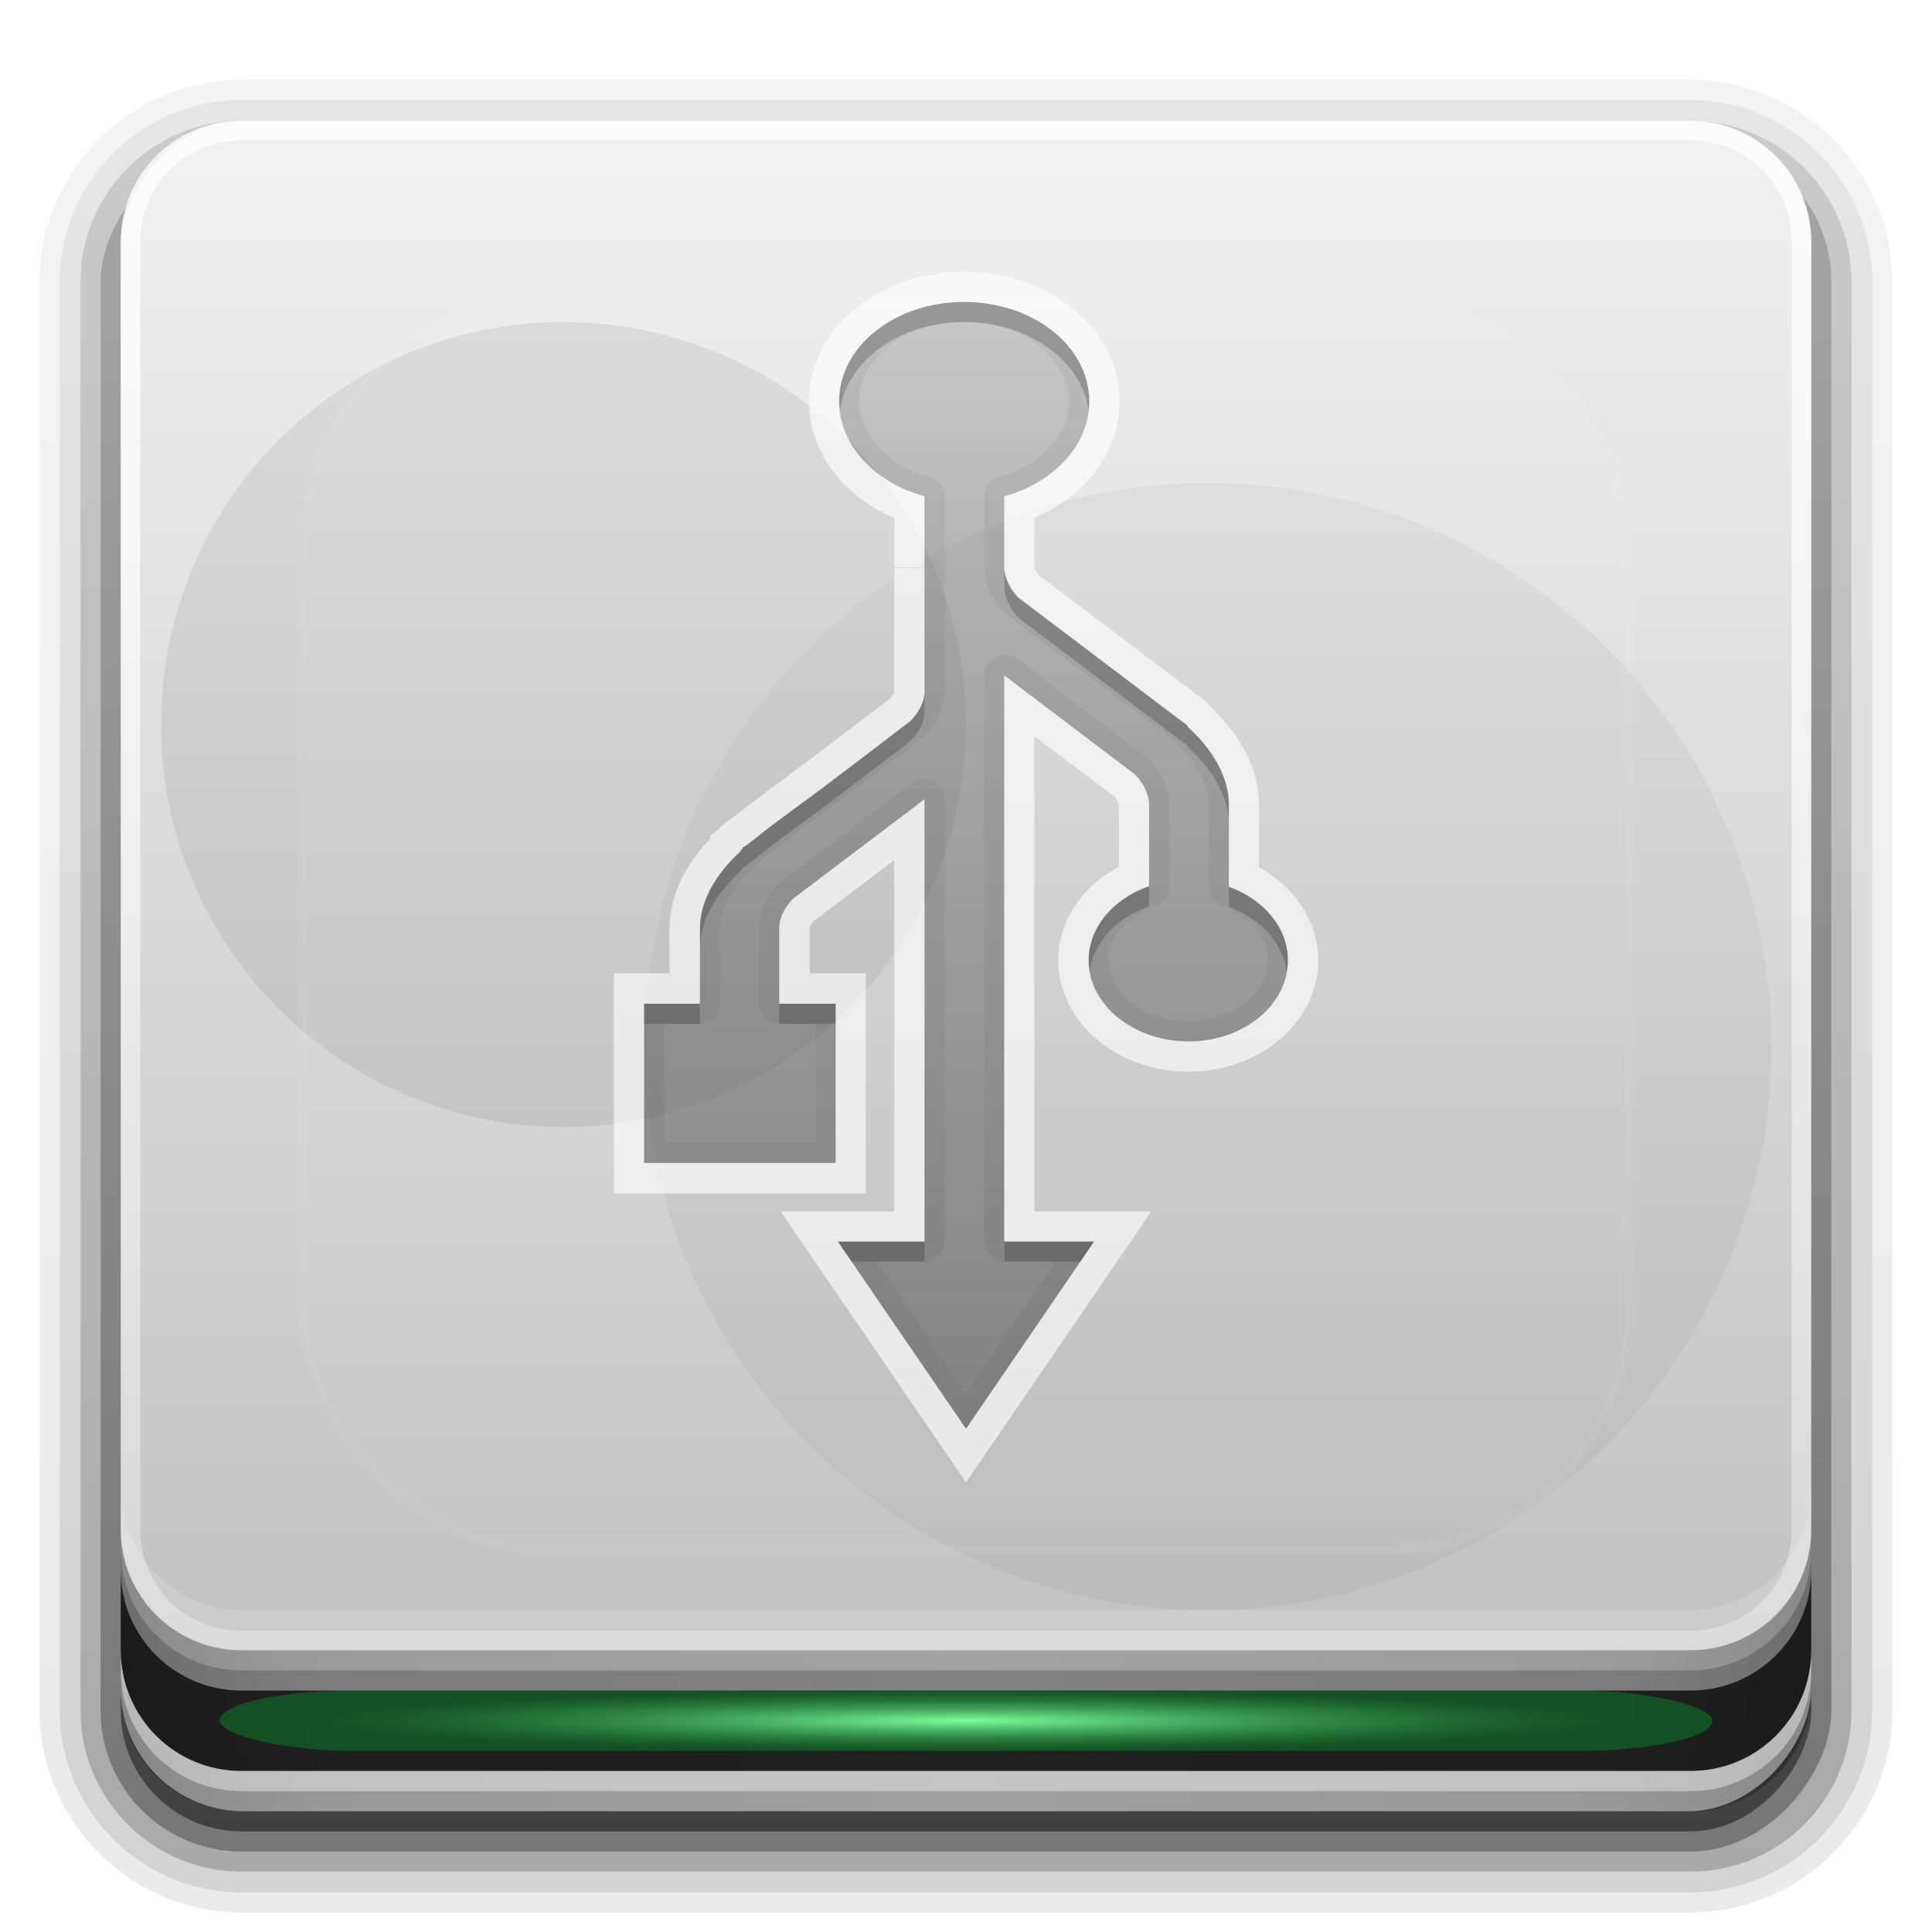 <?xml version="1.0" encoding="UTF-8" standalone="no"?>
<!-- Created with Inkscape (http://www.inkscape.org/) -->

<svg
   xmlns:dc="http://purl.org/dc/elements/1.1/"
   xmlns:cc="http://creativecommons.org/ns#"
   xmlns:rdf="http://www.w3.org/1999/02/22-rdf-syntax-ns#"
   xmlns:svg="http://www.w3.org/2000/svg"
   xmlns="http://www.w3.org/2000/svg"
   xmlns:xlink="http://www.w3.org/1999/xlink"
   xmlns:sodipodi="http://sodipodi.sourceforge.net/DTD/sodipodi-0.dtd"
   xmlns:inkscape="http://www.inkscape.org/namespaces/inkscape"
   version="1.0"
   width="96"
   height="96"
   id="svg2408"
   inkscape:version="0.48.3.1 r9886"
   sodipodi:docname="drive-removable-media-usb.svg"
   inkscape:export-filename="/home/rowen/MATE/Icon themes/sources/Faience-Ocre/devices/16/drive-removable-media-usb.png"
   inkscape:export-xdpi="15"
   inkscape:export-ydpi="15">
  <sodipodi:namedview
     pagecolor="#ffffff"
     bordercolor="#666666"
     borderopacity="1"
     objecttolerance="10"
     gridtolerance="10"
     guidetolerance="10"
     inkscape:pageopacity="0"
     inkscape:pageshadow="2"
     inkscape:window-width="705"
     inkscape:window-height="480"
     id="namedview3678"
     showgrid="false"
     inkscape:zoom="2.4583333"
     inkscape:cx="48"
     inkscape:cy="48"
     inkscape:window-x="0"
     inkscape:window-y="25"
     inkscape:window-maximized="0"
     inkscape:current-layer="svg2408" />
  <defs
     id="defs2410">
    <linearGradient
       id="linearGradient4384">
      <stop
         id="stop4386"
         style="stop-color:#ffffff;stop-opacity:1"
         offset="0" />
      <stop
         id="stop4388"
         style="stop-color:#ffffff;stop-opacity:0"
         offset="1" />
    </linearGradient>
    <linearGradient
       id="linearGradient4367">
      <stop
         id="stop4369"
         style="stop-color:#ffffff;stop-opacity:0.718"
         offset="0" />
      <stop
         id="stop4371"
         style="stop-color:#ffffff;stop-opacity:1"
         offset="1" />
    </linearGradient>
    <linearGradient
       x1="45.448"
       y1="92.54"
       x2="45.448"
       y2="7.017"
       id="ButtonShadow"
       gradientUnits="userSpaceOnUse"
       gradientTransform="scale(1.006,0.994)">
      <stop
         id="stop3750"
         style="stop-color:#000000;stop-opacity:1"
         offset="0" />
      <stop
         id="stop3752"
         style="stop-color:#000000;stop-opacity:0.588"
         offset="1" />
    </linearGradient>
    <linearGradient
       id="linearGradient3737">
      <stop
         id="stop3739"
         style="stop-color:#ffffff;stop-opacity:1"
         offset="0" />
      <stop
         id="stop3741"
         style="stop-color:#ffffff;stop-opacity:0"
         offset="1" />
    </linearGradient>
    <filter
       color-interpolation-filters="sRGB"
       id="filter3174">
      <feGaussianBlur
         id="feGaussianBlur3176"
         stdDeviation="1.71" />
    </filter>
    <filter
       x="-0.192"
       y="-0.192"
       width="1.384"
       height="1.384"
       color-interpolation-filters="sRGB"
       id="filter3794">
      <feGaussianBlur
         id="feGaussianBlur3796"
         stdDeviation="5.28" />
    </filter>
    <linearGradient
       x1="48"
       y1="20.221"
       x2="48"
       y2="138.661"
       id="linearGradient3613"
       xlink:href="#linearGradient3737"
       gradientUnits="userSpaceOnUse" />
    <linearGradient
       x1="32"
       y1="88"
       x2="32"
       y2="-8"
       id="linearGradient3617"
       xlink:href="#linearGradient4327"
       gradientUnits="userSpaceOnUse"
       gradientTransform="translate(0,-96)" />
    <linearGradient
       x1="45.448"
       y1="92.54"
       x2="45.448"
       y2="7.017"
       id="ButtonShadow-0"
       gradientUnits="userSpaceOnUse"
       gradientTransform="matrix(1.006,0,0,0.994,100,0)">
      <stop
         id="stop3750-8"
         style="stop-color:#000000;stop-opacity:1"
         offset="0" />
      <stop
         id="stop3752-5"
         style="stop-color:#000000;stop-opacity:0.588"
         offset="1" />
    </linearGradient>
    <linearGradient
       x1="32.251"
       y1="6.132"
       x2="32.251"
       y2="90.239"
       id="linearGradient3780"
       xlink:href="#ButtonShadow-0"
       gradientUnits="userSpaceOnUse"
       gradientTransform="matrix(1.024,0,0,1.012,-1.143,-98.071)" />
    <linearGradient
       x1="32.251"
       y1="6.132"
       x2="32.251"
       y2="90.239"
       id="linearGradient3772"
       xlink:href="#ButtonShadow-0"
       gradientUnits="userSpaceOnUse"
       gradientTransform="matrix(1.024,0,0,1.012,-1.143,-98.071)" />
    <linearGradient
       x1="32.251"
       y1="6.132"
       x2="32.251"
       y2="90.239"
       id="linearGradient3725"
       xlink:href="#ButtonShadow-0"
       gradientUnits="userSpaceOnUse"
       gradientTransform="matrix(1.024,0,0,1.012,-1.143,-98.071)" />
    <linearGradient
       x1="32.251"
       y1="6.132"
       x2="32.251"
       y2="90.239"
       id="linearGradient3721"
       xlink:href="#ButtonShadow-0"
       gradientUnits="userSpaceOnUse"
       gradientTransform="translate(0,-97)" />
    <linearGradient
       x1="32.251"
       y1="6.132"
       x2="32.251"
       y2="90.239"
       id="linearGradient3026"
       xlink:href="#ButtonShadow-0"
       gradientUnits="userSpaceOnUse"
       gradientTransform="matrix(1.024,0,0,1.012,-1.143,-98.071)" />
    <clipPath
       id="clipPath4355">
      <rect
         width="84"
         height="80"
         rx="6"
         ry="6"
         x="6"
         y="6"
         id="rect4357"
         style="fill:#ffffff;fill-opacity:1;fill-rule:nonzero;stroke:none" />
    </clipPath>
    <radialGradient
       cx="48"
       cy="87.792"
       r="42"
       fx="48"
       fy="87.792"
       id="radialGradient4375"
       xlink:href="#linearGradient4367"
       gradientUnits="userSpaceOnUse"
       gradientTransform="matrix(1,-6.7114942e-8,8.4282233e-8,1.256,110,-24.506)" />
    <linearGradient
       x1="48"
       y1="88"
       x2="48"
       y2="-40"
       id="linearGradient4390"
       xlink:href="#linearGradient4384"
       gradientUnits="userSpaceOnUse"
       gradientTransform="matrix(1,0,0,-1,0,92)" />
    <linearGradient
       id="linearGradient4327">
      <stop
         id="stop4329"
         style="stop-color:#f0f0f0;stop-opacity:1"
         offset="0" />
      <stop
         id="stop4331"
         style="stop-color:#b4b4b4;stop-opacity:1"
         offset="1" />
    </linearGradient>
    <linearGradient
       id="linearGradient3892-6">
      <stop
         id="stop3894-4"
         style="stop-color:#000000;stop-opacity:0.588"
         offset="0" />
      <stop
         id="stop3896-3"
         style="stop-color:#000000;stop-opacity:0.471"
         offset="0.118" />
      <stop
         id="stop3898-3"
         style="stop-color:#000000;stop-opacity:0.392"
         offset="0.238" />
      <stop
         id="stop3900-6"
         style="stop-color:#000000;stop-opacity:0.314"
         offset="1" />
    </linearGradient>
    <linearGradient
       x1="90"
       y1="88"
       x2="48"
       y2="88"
       id="linearGradient3140"
       xlink:href="#linearGradient3892-6"
       gradientUnits="userSpaceOnUse"
       spreadMethod="reflect" />
    <clipPath
       id="clipPath3919-4">
      <rect
         width="84"
         height="76"
         rx="6.1"
         ry="6.1"
         x="6"
         y="-82"
         transform="scale(1,-1)"
         id="rect3921-3"
         style="fill:#ff00ff;fill-opacity:1;fill-rule:nonzero;stroke:none" />
    </clipPath>
    <filter
       x="-0.216"
       y="-0.27"
       width="1.432"
       height="1.54"
       color-interpolation-filters="sRGB"
       id="filter3927-5">
      <feGaussianBlur
         id="feGaussianBlur3929-0"
         stdDeviation="7.2" />
    </filter>
    <linearGradient
       id="linearGradient3767">
      <stop
         id="stop3769"
         style="stop-color:#4d4d4d;stop-opacity:0.707"
         offset="0" />
      <stop
         id="stop3771"
         style="stop-color:#4d4d4d;stop-opacity:0.314"
         offset="1" />
    </linearGradient>
    <linearGradient
       x1="105.558"
       y1="62.971"
       x2="24.668"
       y2="62.971"
       id="linearGradient3193"
       xlink:href="#linearGradient3767"
       gradientUnits="userSpaceOnUse"
       gradientTransform="matrix(0,0.677,-0.848,0,101.396,-1.692)" />
    <clipPath
       id="clipPath3520">
      <path
         d="m 9.938,33.688 c -3.223,0 -5.844,1.784 -5.844,4 l 0,67.719 c 0,2.216 2.62,4 5.844,4 l 77.625,0 c 3.223,0 5.844,-1.784 5.844,-4 l 0,-67.719 c 0,-2.216 -2.62,-4 -5.844,-4 l -77.625,0 z M 47.906,42 c 3.432,0 6.219,2.198 6.219,4.938 0,2.182 -1.764,4.054 -4.219,4.719 l 0,3.562 c 0.015,0.498 0.299,1.067 0.688,1.469 0.1,0.075 8.192,6.2 8.219,6.219 0.008,0.006 0.023,-0.007 0.031,0 0.024,0.018 0.046,0.049 0.062,0.062 0.004,0.004 0.024,-0.006 0.031,0 0.007,0.006 0.031,0.062 0.031,0.062 2.6e-5,2.9e-5 0.062,0.062 0.062,0.062 0,0 10e-7,0.031 0,0.031 0.012,0.01 0.02,0.021 0.031,0.031 1.096,0.989 2,2.355 2,3.812 l 0,4.094 C 62.786,71.69 64,73.086 64,74.719 c 0,2.22 -2.204,4.031 -4.938,4.031 -2.733,0 -4.969,-1.811 -4.969,-4.031 0,-1.655 1.236,-3.072 3,-3.688 -2.35e-4,-1.047 -10e-7,-2.379 0,-4.094 -0.014,-0.498 -0.297,-1.035 -0.688,-1.438 l -6.5,-4.938 0,28.125 4.469,0 L 48,98 l -6.375,-9.312 4.312,0 0,-21.969 -6.531,4.938 c -0.395,0.406 -0.673,0.909 -0.688,1.406 0,2.101 0,2.98 0,3.812 l 2.812,0 0,7.906 -9.531,0 0,-7.906 2.781,0 0,-3.75 c 0,-1.442 0.889,-2.794 1.969,-3.781 0,0 0.021,-0.012 0.031,-0.031 0.004,-0.004 -0.004,-0.027 0,-0.031 0,0 0.031,-0.031 0.031,-0.031 1.5e-5,-2.1e-5 0.031,-0.031 0.031,-0.031 2.03e-4,-2.43e-4 0.055,-0.087 0.062,-0.094 0.005,-0.004 -0.005,-0.027 0,-0.031 0.015,-0.013 0.071,-0.014 0.094,-0.031 0.008,-0.011 0.023,-0.025 0.031,-0.031 0.016,-0.012 0.032,-0.008 0.062,-0.031 0.062,-0.047 0.167,-0.132 0.281,-0.219 0.229,-0.173 0.517,-0.425 0.906,-0.719 0.779,-0.588 1.839,-1.343 2.875,-2.125 2.046,-1.545 4.044,-3.088 4.094,-3.125 0.393,-0.403 0.672,-0.909 0.688,-1.406 l 0,-6.156 c -0.003,-0.044 -4.59e-4,-0.022 0,-0.031 4.59e-4,-0.009 -10e-7,-0.038 0,-0.031 l 0,-3.531 C 43.482,50.992 41.688,49.12 41.688,46.938 41.688,44.198 44.473,42 47.906,42 z"
         inkscape:connector-curvature="0"
         id="path3522"
         style="fill:#ffffff;fill-opacity:1;fill-rule:nonzero;stroke:none" />
    </clipPath>
    <filter
       x="-0.242"
       y="-0.143"
       width="1.483"
       height="1.287"
       color-interpolation-filters="sRGB"
       id="filter3536">
      <feGaussianBlur
         id="feGaussianBlur3538"
         stdDeviation="3.525" />
    </filter>
    <filter
       x="-0.114"
       y="-1.415"
       width="1.229"
       height="3.83"
       color-interpolation-filters="sRGB"
       id="filter4180-5">
      <feGaussianBlur
         id="feGaussianBlur4182-6"
         stdDeviation="3.537" />
    </filter>
    <radialGradient
       cx="48"
       cy="84"
       r="30"
       fx="48"
       fy="84"
       id="radialGradient4138-3"
       xlink:href="#linearGradient3175-0"
       gradientUnits="userSpaceOnUse"
       gradientTransform="matrix(1.067,0,0,0.05,-3.2,81.3)" />
    <linearGradient
       id="linearGradient3175-0">
      <stop
         id="stop3177-4"
         style="stop-color:#7bff9d;stop-opacity:1;"
         offset="0" />
      <stop
         id="stop3179-8"
         style="stop-color:#2ea04c;stop-opacity:0;"
         offset="1" />
    </linearGradient>
  </defs>
  <g
     id="layer2"
     style="display:none">
    <rect
       width="86"
       height="85"
       rx="6"
       ry="6"
       x="5"
       y="7"
       id="rect3745"
       style="opacity:0.9;fill:url(#ButtonShadow);fill-opacity:1;fill-rule:nonzero;stroke:none;filter:url(#filter3174)" />
  </g>
  <g
     id="layer3"
     style="display:inline">
    <path
       d="m 12,-95.031 c -5.511,0 -10.031,4.52 -10.031,10.031 l 0,71 c 0,5.511 4.52,10.031 10.031,10.031 l 72,0 c 5.511,0 10.031,-4.52 10.031,-10.031 l 0,-71 c 0,-5.511 -4.52,-10.031 -10.031,-10.031 l -72,0 z"
       transform="scale(1,-1)"
       id="path3786"
       style="opacity:0.08;fill:url(#linearGradient3026);fill-opacity:1;fill-rule:nonzero;stroke:none;display:inline" />
    <path
       d="m 12,-94.031 c -4.972,0 -9.031,4.06 -9.031,9.031 l 0,71 c 0,4.972 4.06,9.031 9.031,9.031 l 72,0 c 4.972,0 9.031,-4.06 9.031,-9.031 l 0,-71 c 0,-4.972 -4.06,-9.031 -9.031,-9.031 l -72,0 z"
       transform="scale(1,-1)"
       id="path3778"
       style="opacity:0.1;fill:url(#linearGradient3780);fill-opacity:1;fill-rule:nonzero;stroke:none;display:inline" />
    <path
       d="m 12,-93 c -4.409,0 -8,3.591 -8,8 l 0,71 c 0,4.409 3.591,8 8,8 l 72,0 c 4.409,0 8,-3.591 8,-8 l 0,-71 c 0,-4.409 -3.591,-8 -8,-8 l -72,0 z"
       transform="scale(1,-1)"
       id="path3770"
       style="opacity:0.2;fill:url(#linearGradient3772);fill-opacity:1;fill-rule:nonzero;stroke:none;display:inline" />
    <rect
       width="86"
       height="85"
       rx="7"
       ry="7"
       x="5"
       y="-92"
       transform="scale(1,-1)"
       id="rect3723"
       style="opacity:0.3;fill:url(#linearGradient3725);fill-opacity:1;fill-rule:nonzero;stroke:none;display:inline" />
    <rect
       width="84"
       height="84"
       rx="6"
       ry="6"
       x="6"
       y="-91"
       transform="scale(1,-1)"
       id="rect3716"
       style="opacity:0.45;fill:url(#linearGradient3721);fill-opacity:1;fill-rule:nonzero;stroke:none;display:inline" />
  </g>
  <g
     id="layer1"
     style="display:inline">
    <rect
       width="84"
       height="84"
       rx="6.1"
       ry="6.1"
       x="6"
       y="-90"
       transform="scale(1,-1)"
       id="rect2419"
       style="fill:url(#linearGradient3617);fill-opacity:1;fill-rule:nonzero;stroke:none" />
    <path
       d="M 120.781,6.125 C 118.042,6.683 116,9.091 116,12 l 0,68 c 0,3.324 2.676,6 6,6 l 72,0 c 3.324,0 6,-2.676 6,-6 l 0,-68 c 0,-2.909 -2.042,-5.317 -4.781,-5.875 2.205,0.536 3.812,2.491 3.812,4.875 l 0,68 c 0,2.805 -2.226,5.031 -5.031,5.031 l -72,0 c -2.805,0 -5.031,-2.226 -5.031,-5.031 l 0,-68 c 0,-2.384 1.607,-4.339 3.812,-4.875 z"
       inkscape:connector-curvature="0"
       id="rect4359"
       style="opacity:0.2;fill:url(#radialGradient4375);fill-opacity:1;fill-rule:nonzero;stroke:none" />
    <path
       d="m 6,100 0,1 c 0,3.324 2.676,6 6,6 l 72,0 c 3.324,0 6,-2.676 6,-6 l 0,-1 c 0,3.324 -2.676,6 -6,6 l -72,0 c -3.324,0 -6,-2.676 -6,-6 z"
       inkscape:connector-curvature="0"
       id="path4412"
       style="opacity:0.15;fill:#000000;fill-opacity:1;fill-rule:nonzero;stroke:none" />
  </g>
  <g
     id="layer7"
     style="display:inline">
    <g
       clip-path="url(#clipPath3919-4)"
       id="g3915"
       style="opacity:0.2;display:inline;filter:url(#filter3927-5)">
      <path
         d="m 48,36 a 16,20 0 1 1 -32,0 16,20 0 1 1 32,0 z"
         transform="matrix(1.25,0,0,1,-12,0)"
         id="path3911"
         style="opacity:0.357;color:#000000;fill:#000000;fill-opacity:1;fill-rule:nonzero;stroke:none;stroke-width:1.5;marker:none;visibility:visible;display:inline;overflow:visible;enable-background:accumulate" />
      <path
         d="m 80,52 a 24,28 0 1 1 -48,0 24,28 0 1 1 48,0 z"
         transform="matrix(1.167,0,0,1,-5.333,0)"
         id="path3913"
         style="opacity:0.2;color:#000000;fill:#000000;fill-opacity:1;fill-rule:nonzero;stroke:none;stroke-width:1.5;marker:none;visibility:visible;display:inline;overflow:visible;enable-background:accumulate" />
    </g>
  </g>
  <g
     id="layer8">
    <path
       d="m 6,73.906 0,2 C 6,79.286 8.714,82 12.094,82 l 71.812,0 C 87.286,82 90,79.286 90,75.906 l 0,-2 C 90,77.286 87.286,80 83.906,80 l -71.812,0 C 8.714,80 6,77.286 6,73.906 z"
       inkscape:connector-curvature="0"
       id="rect4028"
       style="opacity:0.15;fill:#ffffff;fill-opacity:1;fill-rule:nonzero;stroke:none;display:inline" />
    <path
       d="M 12,82 C 8.676,82 6,79.324 6,76 L 6,12 C 6,8.676 8.676,6 12,6 l 72,0 c 3.324,0 6,2.676 6,6 l 0,64 c 0,3.324 -2.676,6 -6,6 z m 0,-0.969 72,0 c 2.805,0 5.031,-2.226 5.031,-5.031 l 0,-64 C 89.031,9.195 86.805,6.969 84,6.969 l -72,0 C 9.195,6.969 6.969,9.195 6.969,12 l 0,64 c 0,2.805 2.226,5.031 5.031,5.031 z"
       inkscape:connector-curvature="0"
       id="rect4377"
       style="opacity:0.8;fill:url(#linearGradient4390);fill-opacity:1;fill-rule:nonzero;stroke:none;display:inline" />
  </g>
  <g
     id="layer4"
     style="display:inline">
    <path
       d="m 6,76 0,8 c 0,3.324 2.676,6 6,6 l 72,0 c 3.324,0 6,-2.676 6,-6 l 0,-8 c 0,3.324 -2.676,6 -6,6 L 12,82 C 8.676,82 6,79.324 6,76 z"
       inkscape:connector-curvature="0"
       id="path3888"
       style="opacity:0.5;fill:url(#linearGradient3140);fill-opacity:1;fill-rule:nonzero;stroke:none;display:inline" />
    <path
       d="m 6,78 0,4 c 0,3.324 2.676,6 6,6 l 72,0 c 3.324,0 6,-2.676 6,-6 l 0,-4 c 0,3.324 -2.676,6 -6,6 L 12,84 C 8.676,84 6,81.324 6,78 z"
       inkscape:connector-curvature="0"
       id="path4010"
       style="opacity:0.8;fill:#000000;fill-opacity:1;fill-rule:nonzero;stroke:none;display:inline" />
    <path
       d="m 6,82 0,1 c 0,3.324 2.676,6 6,6 l 72,0 c 3.324,0 6,-2.676 6,-6 l 0,-1 c 0,3.324 -2.676,6 -6,6 L 12,88 C 8.676,88 6,85.324 6,82 z"
       inkscape:connector-curvature="0"
       id="path4054"
       style="opacity:0.4;fill:#ffffff;fill-opacity:1;fill-rule:nonzero;stroke:none;display:inline" />
    <path
       d="m 6,77 0,1 c 0,3.324 2.676,6 6,6 l 72,0 c 3.324,0 6,-2.676 6,-6 l 0,-1 c 0,3.324 -2.676,6 -6,6 L 12,83 C 8.676,83 6,80.324 6,77 z"
       inkscape:connector-curvature="0"
       id="path4059"
       style="opacity:0.2;fill:#000000;fill-opacity:1;fill-rule:nonzero;stroke:none;display:inline" />
    <rect
       width="74.179"
       height="6"
       rx="6.744"
       ry="6"
       x="10.911"
       y="80"
       transform="matrix(1,0,0,0.5,3.7194823e-8,44)"
       id="rect3323"
       style="opacity:0.6;fill:#00aa2c;fill-opacity:1;fill-rule:nonzero;stroke:none;display:inline;filter:url(#filter4180-5)" />
    <rect
       width="64"
       height="3"
       rx="5.818"
       ry="3"
       x="16"
       y="84"
       id="rect3311"
       style="fill:url(#radialGradient4138-3);fill-opacity:1.0;fill-rule:nonzero;stroke:none;display:inline" />
  </g>
  <g
     id="layer5"
     style="display:inline">
    <rect
       width="66"
       height="62"
       rx="12"
       ry="12"
       x="15"
       y="15"
       clip-path="url(#clipPath4355)"
       id="rect3171"
       style="opacity:0.2;fill:url(#linearGradient3613);fill-opacity:1;fill-rule:nonzero;stroke:#ffffff;stroke-width:0.5;stroke-linecap:round;stroke-linejoin:miter;stroke-miterlimit:4;stroke-opacity:1;stroke-dasharray:none;stroke-dashoffset:0;filter:url(#filter3794)" />
  </g>
  <g
     id="layer6">
    <path
       d="m 64,47.713 c 0,-1.633 -1.215,-3.031 -2.938,-3.659 l 0,-4.077 c 0,-1.457 -0.912,-2.83 -2.008,-3.818 -0.012,-0.011 -0.013,-0.029 -0.024,-0.04 0,0 0,-0.02 0,-0.02 -1.7e-5,-2.1e-5 -0.049,-0.06 -0.049,-0.06 -2.1e-4,-2.41e-4 -0.042,-0.054 -0.049,-0.06 -0.007,-0.006 -0.02,0.004 -0.024,0 -0.004,-0.004 0.004,-0.016 0,-0.02 -0.017,-0.014 -0.049,-0.021 -0.073,-0.04 -0.008,-0.007 -0.016,-0.013 -0.024,-0.02 -0.026,-0.019 -8.127,-6.149 -8.226,-6.224 -0.389,-0.401 -0.671,-0.954 -0.686,-1.452 l 0,-3.56 c 2.455,-0.665 4.236,-2.531 4.236,-4.713 C 54.133,17.212 51.346,15 47.914,15 c -3.433,0 -6.219,2.212 -6.219,4.952 3e-6,2.182 1.78,4.048 4.236,4.713 l 0,3.52 c 0,-0.007 4.59e-4,0.031 0,0.04 -4.58e-4,0.009 -0.003,-0.004 0,0.04 l 0,6.145 c -0.016,0.497 -0.293,1.009 -0.686,1.412 -0.05,0.037 -2.042,1.558 -4.089,3.102 -1.036,0.782 -2.085,1.56 -2.865,2.148 -0.39,0.294 -0.702,0.543 -0.93,0.716 -0.114,0.086 -0.207,0.152 -0.269,0.199 -0.031,0.023 -0.057,0.028 -0.073,0.04 -0.008,0.006 -0.017,0.029 -0.024,0.04 -0.022,0.018 -0.058,0.027 -0.073,0.04 -0.005,0.004 0.005,0.016 0,0.02 -0.005,0.004 -0.017,-0.007 -0.024,0 -0.007,0.007 -0.049,0.079 -0.049,0.08 -2.7e-5,3.1e-5 -0.049,0.04 -0.049,0.04 0,0 0,0.02 0,0.02 0,0 -0.024,0.02 -0.024,0.02 -0.004,0.004 0.004,0.016 0,0.02 -0.01,0.02 -0.024,0.04 -0.024,0.04 -1.08,0.987 -1.983,2.336 -1.983,3.778 l 0,3.739 -2.767,0 0,7.935 9.517,0 0,-7.935 -2.784,0 c 0,-0.832 0,-1.697 0,-3.798 0.014,-0.497 0.291,-1.006 0.686,-1.412 l 6.513,-4.932 0,21.974 -4.296,0 L 48,71 l 6.366,-9.307 -4.469,0 0,-28.119 6.513,4.912 c 0.39,0.403 0.671,0.954 0.686,1.452 0,1.714 -2.35e-4,3.049 0,4.097 -1.764,0.616 -3.011,2.024 -3.011,3.679 0,2.22 2.237,4.037 4.97,4.037 C 61.788,51.75 64,49.933 64,47.713 z"
       inkscape:connector-curvature="0"
       id="path1334"
       style="opacity:0.75;fill:url(#linearGradient3193);fill-opacity:1;stroke:none;display:inline" />
    <path
       d="m 47.906,15 c -3.433,0 -6.219,2.198 -6.219,4.938 3e-6,2.182 1.794,4.054 4.25,4.719 l 0,3.531 c 0,-0.007 4.59e-4,0.022 0,0.031 -4.58e-4,0.009 -0.003,-0.013 0,0.031 0.027,0.027 0.631,0.601 0.688,0.656 -0.002,0.003 2e-6,0.031 0,0.031 -0.016,0.015 -0.031,0.031 -0.031,0.031 L 45.938,28.25 l 0,6.156 c -0.016,0.497 -0.295,1.003 -0.688,1.406 -0.05,0.037 -2.047,1.58 -4.094,3.125 -1.036,0.782 -2.096,1.537 -2.875,2.125 -0.39,0.294 -0.678,0.546 -0.906,0.719 -0.114,0.086 -0.219,0.172 -0.281,0.219 -0.031,0.023 -0.046,0.019 -0.062,0.031 -0.008,0.006 -0.023,0.021 -0.031,0.031 -0.022,0.018 -0.078,0.018 -0.094,0.031 -0.005,0.004 0.005,0.027 0,0.031 -0.007,0.007 -0.062,0.093 -0.062,0.094 L 36.812,42.25 36.781,42.281 c -0.004,0.004 0.004,0.027 0,0.031 -0.01,0.02 -0.031,0.031 -0.031,0.031 -1.08,0.987 -1.969,2.339 -1.969,3.781 l 0,3.75 -2.781,0 0,7.906 9.531,0 0,-7.906 -2.812,0 0,-3.812 c 0.014,-0.497 0.293,-1 0.688,-1.406 l 6.531,-4.938 0,21.969 -4.312,0 L 48,71 l 6.375,-9.312 -4.469,0 0,-28.125 6.5,4.938 c 0.39,0.403 0.673,0.94 0.688,1.438 0,1.714 -2.35e-4,3.046 0,4.094 -1.764,0.616 -3,2.032 -3,3.688 0,2.22 2.235,4.031 4.969,4.031 C 61.796,51.75 64,49.939 64,47.719 64,46.086 62.786,44.69 61.062,44.062 l 0,-4.094 c 0,-1.457 -0.904,-2.824 -2,-3.812 -0.012,-0.011 -0.02,-0.021 -0.031,-0.031 l 0,-0.031 -0.062,-0.062 c -2.1e-4,-2.41e-4 -0.024,-0.056 -0.031,-0.062 -0.007,-0.006 -0.027,0.004 -0.031,0 -0.017,-0.014 -0.039,-0.044 -0.062,-0.062 -0.008,-0.007 -0.023,0.006 -0.031,0 -0.026,-0.019 -8.119,-6.143 -8.219,-6.219 -0.389,-0.401 -0.673,-0.971 -0.688,-1.469 l 0,-3.562 C 52.361,23.992 54.125,22.119 54.125,19.938 54.125,17.198 51.338,15 47.906,15 z m 0,1 c 3,0 5.219,1.885 5.219,3.938 0,1.636 -1.359,3.179 -3.469,3.75 a 1.012,1.012 0 0 0 -0.75,0.969 l 0,3.562 a 1.012,1.012 0 0 0 0,0.031 c 0.026,0.859 0.418,1.588 0.969,2.156 A 1.012,1.012 0 0 0 49.969,30.5 c 0.047,0.036 8.026,6.035 8.188,6.156 a 1.012,1.012 0 0 0 0.031,0.031 c 1.73e-4,1.29e-4 -1.19e-4,0.031 0,0.031 1.58e-4,1.17e-4 0.031,-4.5e-5 0.031,0 0.001,6.79e-4 -0.002,0.03 0,0.031 0.004,0.002 0.024,-0.003 0.031,0 a 1.012,1.012 0 0 0 0.031,0.062 l 0.031,0 a 1.012,1.012 0 0 0 0.031,0.062 c -0.067,-0.06 -0.056,-0.048 0.031,0.031 0.957,0.863 1.688,2.024 1.688,3.062 l 0,4.094 A 1.012,1.012 0 0 0 60.719,45 C 62.132,45.515 63,46.588 63,47.719 63,49.269 61.349,50.75 59.062,50.75 c -2.286,0 -3.969,-1.491 -3.969,-3.031 0,-1.151 0.897,-2.214 2.344,-2.719 a 1.012,1.012 0 0 0 0.656,-0.969 c -2.35e-4,-1.047 0,-2.379 0,-4.094 a 1.012,1.012 0 0 0 0,-0.031 C 58.069,39.046 57.657,38.331 57.125,37.781 A 1.012,1.012 0 0 0 57.031,37.688 l -6.5,-4.938 a 1.012,1.012 0 0 0 -1.625,0.812 l 0,28.125 a 1.012,1.012 0 0 0 1,1 l 2.562,0 L 48,69.219 43.531,62.688 l 2.406,0 a 1.012,1.012 0 0 0 1,-1 l 0,-21.969 a 1.012,1.012 0 0 0 -1.625,-0.812 l -6.531,4.938 A 1.012,1.012 0 0 0 38.688,43.938 c -0.52,0.535 -0.944,1.239 -0.969,2.094 a 1.012,1.012 0 0 0 0,0.031 l 0,3.812 a 1.012,1.012 0 0 0 1,1 l 1.812,0 0,5.906 -7.531,0 0,-5.906 1.781,0 a 1.012,1.012 0 0 0 1,-1 l 0,-3.75 c 0,-1.026 0.712,-2.168 1.656,-3.031 L 37.406,43.062 c 0.01,-0.006 0.02,-0.023 0.031,-0.031 l 0.031,0.031 C 37.469,43.062 37.489,43.015 37.5,43 l 0.031,-0.031 0.031,-0.031 a 1.012,1.012 0 0 0 0,-0.031 c 0.012,-0.017 0.019,-0.014 0.031,-0.031 0.013,-0.007 0.018,-0.023 0.031,-0.031 0.004,-0.005 0.027,0.005 0.031,0 0.013,-0.008 0.019,-0.023 0.031,-0.031 0.008,-0.006 0.023,0.006 0.031,0 0.099,-0.074 0.187,-0.147 0.281,-0.219 0.281,-0.212 0.547,-0.448 0.906,-0.719 0.76,-0.573 1.824,-1.332 2.875,-2.125 1.026,-0.774 2.019,-1.541 2.781,-2.125 0.381,-0.292 0.711,-0.544 0.938,-0.719 0.227,-0.174 0.423,-0.317 0.375,-0.281 a 1.012,1.012 0 0 0 0.094,-0.094 c 0.521,-0.535 0.942,-1.241 0.969,-2.094 a 1.012,1.012 0 0 0 0,-0.031 l 0,-6.062 c 0.002,-0.017 -9.48e-4,-0.019 0,-0.031 -8e-6,1.03e-4 -4.34e-4,-0.023 0,-0.031 0.001,-0.025 -2.23e-4,-0.021 0,-0.031 a 1.012,1.012 0 0 0 0,-0.031 c -2.12e-4,-0.004 3.6e-5,-0.027 0,-0.031 l 0,-0.031 c -8.2e-5,-0.004 1.2e-5,-0.062 0,-0.062 l 0,-3.438 a 1.012,1.012 0 0 0 -0.75,-0.969 c -2.113,-0.572 -3.5,-2.123 -3.5,-3.75 0,-2.053 2.218,-3.938 5.219,-3.938 z"
       inkscape:connector-curvature="0"
       id="path4153"
       style="opacity:0.05;fill:#000000;fill-opacity:1;stroke:none;display:inline" />
    <path
       d="m 47.906,15 c -3.433,0 -6.219,2.198 -6.219,4.938 0,0.137 0.049,0.272 0.062,0.406 C 42.123,17.89 44.729,16 47.906,16 c 3.204,0 5.851,1.921 6.188,4.406 C 54.112,20.253 54.125,20.095 54.125,19.938 54.125,17.198 51.338,15 47.906,15 z m 2,13.219 0,1 c 0.015,0.498 0.299,1.067 0.688,1.469 0.1,0.075 8.192,6.2 8.219,6.219 0.008,0.006 0.023,-0.007 0.031,0 0.024,0.018 0.046,0.049 0.062,0.062 0.004,0.004 0.024,-0.006 0.031,0 0.007,0.006 0.031,0.062 0.031,0.062 2.6e-5,2.9e-5 0.062,0.062 0.062,0.062 0,0 10e-7,0.031 0,0.031 0.012,0.01 0.02,0.021 0.031,0.031 1.096,0.989 2,2.355 2,3.812 l 0,-1 c 10e-7,-1.457 -0.904,-2.824 -2,-3.812 -0.012,-0.011 -0.02,-0.021 -0.031,-0.031 10e-7,10e-7 0,-0.031 0,-0.031 -1.6e-5,-2.1e-5 -0.062,-0.062 -0.062,-0.062 -2.08e-4,-2.41e-4 -0.024,-0.056 -0.031,-0.062 -0.007,-0.006 -0.027,0.004 -0.031,0 -0.017,-0.014 -0.039,-0.044 -0.062,-0.062 -0.008,-0.007 -0.023,0.006 -0.031,0 -0.026,-0.019 -8.119,-6.143 -8.219,-6.219 -0.389,-0.401 -0.673,-0.971 -0.688,-1.469 z m -3.969,6.188 c -0.016,0.497 -0.295,1.003 -0.688,1.406 -0.05,0.037 -2.047,1.58 -4.094,3.125 -1.036,0.782 -2.096,1.537 -2.875,2.125 -0.39,0.294 -0.678,0.546 -0.906,0.719 -0.114,0.086 -0.219,0.172 -0.281,0.219 -0.031,0.023 -0.046,0.019 -0.062,0.031 -0.008,0.006 -0.023,0.021 -0.031,0.031 -0.022,0.018 -0.078,0.018 -0.094,0.031 -0.005,0.004 0.005,0.027 0,0.031 -0.007,0.007 -0.062,0.094 -0.062,0.094 -2.8e-5,3.1e-5 -0.031,0.031 -0.031,0.031 0,10e-7 -0.031,0.031 -0.031,0.031 -0.004,0.004 0.004,0.027 0,0.031 -0.01,0.02 -0.031,0.031 -0.031,0.031 -1.08,0.987 -1.969,2.339 -1.969,3.781 l 0,1 c 0,-1.442 0.889,-2.794 1.969,-3.781 0,0 0.021,-0.012 0.031,-0.031 0.004,-0.004 -0.004,-0.027 0,-0.031 0,0 0.031,-0.031 0.031,-0.031 1.5e-5,-2.1e-5 0.031,-0.031 0.031,-0.031 2.03e-4,-2.43e-4 0.055,-0.087 0.062,-0.094 0.005,-0.004 -0.005,-0.027 0,-0.031 0.015,-0.013 0.071,-0.014 0.094,-0.031 0.008,-0.011 0.023,-0.025 0.031,-0.031 0.016,-0.012 0.032,-0.008 0.062,-0.031 0.062,-0.047 0.167,-0.132 0.281,-0.219 0.229,-0.173 0.517,-0.425 0.906,-0.719 0.779,-0.588 1.839,-1.343 2.875,-2.125 2.046,-1.545 4.044,-3.088 4.094,-3.125 0.393,-0.403 0.672,-0.909 0.688,-1.406 l 0,-1 z m 11.156,9.625 c -1.764,0.616 -3,2.032 -3,3.688 0,0.182 0.033,0.355 0.062,0.531 0.207,-1.453 1.34,-2.661 2.938,-3.219 -5.7e-5,-0.256 1.2e-5,-0.709 0,-1 z m 3.969,0.031 0,1 c 1.553,0.566 2.665,1.763 2.875,3.188 C 63.966,48.074 64,47.901 64,47.719 64,46.086 62.786,44.69 61.062,44.062 z M 32,49.875 l 0,1 2.781,0 0,-1 -2.781,0 z m 6.719,0 c 0,0.244 0,0.782 0,1 l 2.812,0 0,-1 -2.812,0 z m 2.906,11.812 0.688,1 3.625,0 0,-1 -4.312,0 z m 8.281,0 0,1 3.781,0 0.688,-1 -4.469,0 z"
       inkscape:connector-curvature="0"
       id="path3504"
       style="opacity:0.2;fill:#000000;fill-opacity:1;stroke:none;display:inline" />
    <path
       d="m 64,74.713 c 0,-1.633 -1.215,-3.031 -2.938,-3.659 l 0,-4.077 c 0,-1.457 -0.912,-2.83 -2.008,-3.818 -0.012,-0.011 -0.013,-0.029 -0.024,-0.04 0,0 0,-0.02 0,-0.02 -1.7e-5,-2.1e-5 -0.049,-0.06 -0.049,-0.06 -2.1e-4,-2.41e-4 -0.042,-0.054 -0.049,-0.06 -0.007,-0.006 -0.02,0.004 -0.024,0 -0.004,-0.004 0.004,-0.016 0,-0.02 -0.017,-0.014 -0.049,-0.021 -0.073,-0.04 -0.008,-0.007 -0.016,-0.013 -0.024,-0.02 -0.026,-0.019 -8.127,-6.149 -8.226,-6.224 -0.389,-0.401 -0.671,-0.954 -0.686,-1.452 l 0,-3.56 c 2.455,-0.665 4.236,-2.531 4.236,-4.713 C 54.133,44.212 51.346,42 47.914,42 c -3.433,0 -6.219,2.212 -6.219,4.952 3e-6,2.182 1.78,4.048 4.236,4.713 l 0,3.52 c 0,-0.007 4.59e-4,0.031 0,0.04 -4.58e-4,0.009 -0.003,-0.004 0,0.04 l 0,6.145 c -0.016,0.497 -0.293,1.009 -0.686,1.412 -0.05,0.037 -2.042,1.558 -4.089,3.102 -1.036,0.782 -2.085,1.56 -2.865,2.148 -0.39,0.294 -0.702,0.543 -0.93,0.716 -0.114,0.086 -0.207,0.152 -0.269,0.199 -0.031,0.023 -0.057,0.028 -0.073,0.04 -0.008,0.006 -0.017,0.029 -0.024,0.04 -0.022,0.018 -0.058,0.027 -0.073,0.04 -0.005,0.004 0.005,0.016 0,0.02 -0.005,0.004 -0.017,-0.007 -0.024,0 -0.007,0.007 -0.049,0.079 -0.049,0.08 -2.7e-5,3.1e-5 -0.049,0.04 -0.049,0.04 0,0 0,0.02 0,0.02 0,0 -0.024,0.02 -0.024,0.02 -0.004,0.004 0.004,0.016 0,0.02 -0.01,0.02 -0.024,0.04 -0.024,0.04 -1.08,0.987 -1.983,2.336 -1.983,3.778 l 0,3.739 -2.767,0 0,7.935 9.517,0 0,-7.935 -2.784,0 c 0,-0.832 0,-1.697 0,-3.798 0.014,-0.497 0.291,-1.006 0.686,-1.412 l 6.513,-4.932 0,21.974 -4.296,0 L 48,98 l 6.366,-9.307 -4.469,0 0,-28.119 6.513,4.912 c 0.39,0.403 0.671,0.954 0.686,1.452 0,1.714 -2.35e-4,3.049 0,4.097 -1.764,0.616 -3.011,2.024 -3.011,3.679 0,2.22 2.237,4.037 4.97,4.037 C 61.788,78.75 64,76.933 64,74.713 z"
       inkscape:connector-curvature="0"
       transform="translate(2.2888182e-7,-27)"
       clip-path="url(#clipPath3520)"
       id="path3518"
       style="opacity:0.8;fill:none;stroke:#ffffff;stroke-width:3;stroke-miterlimit:4;stroke-opacity:1;stroke-dasharray:none;display:inline;filter:url(#filter3536)" />
  </g>
</svg>
